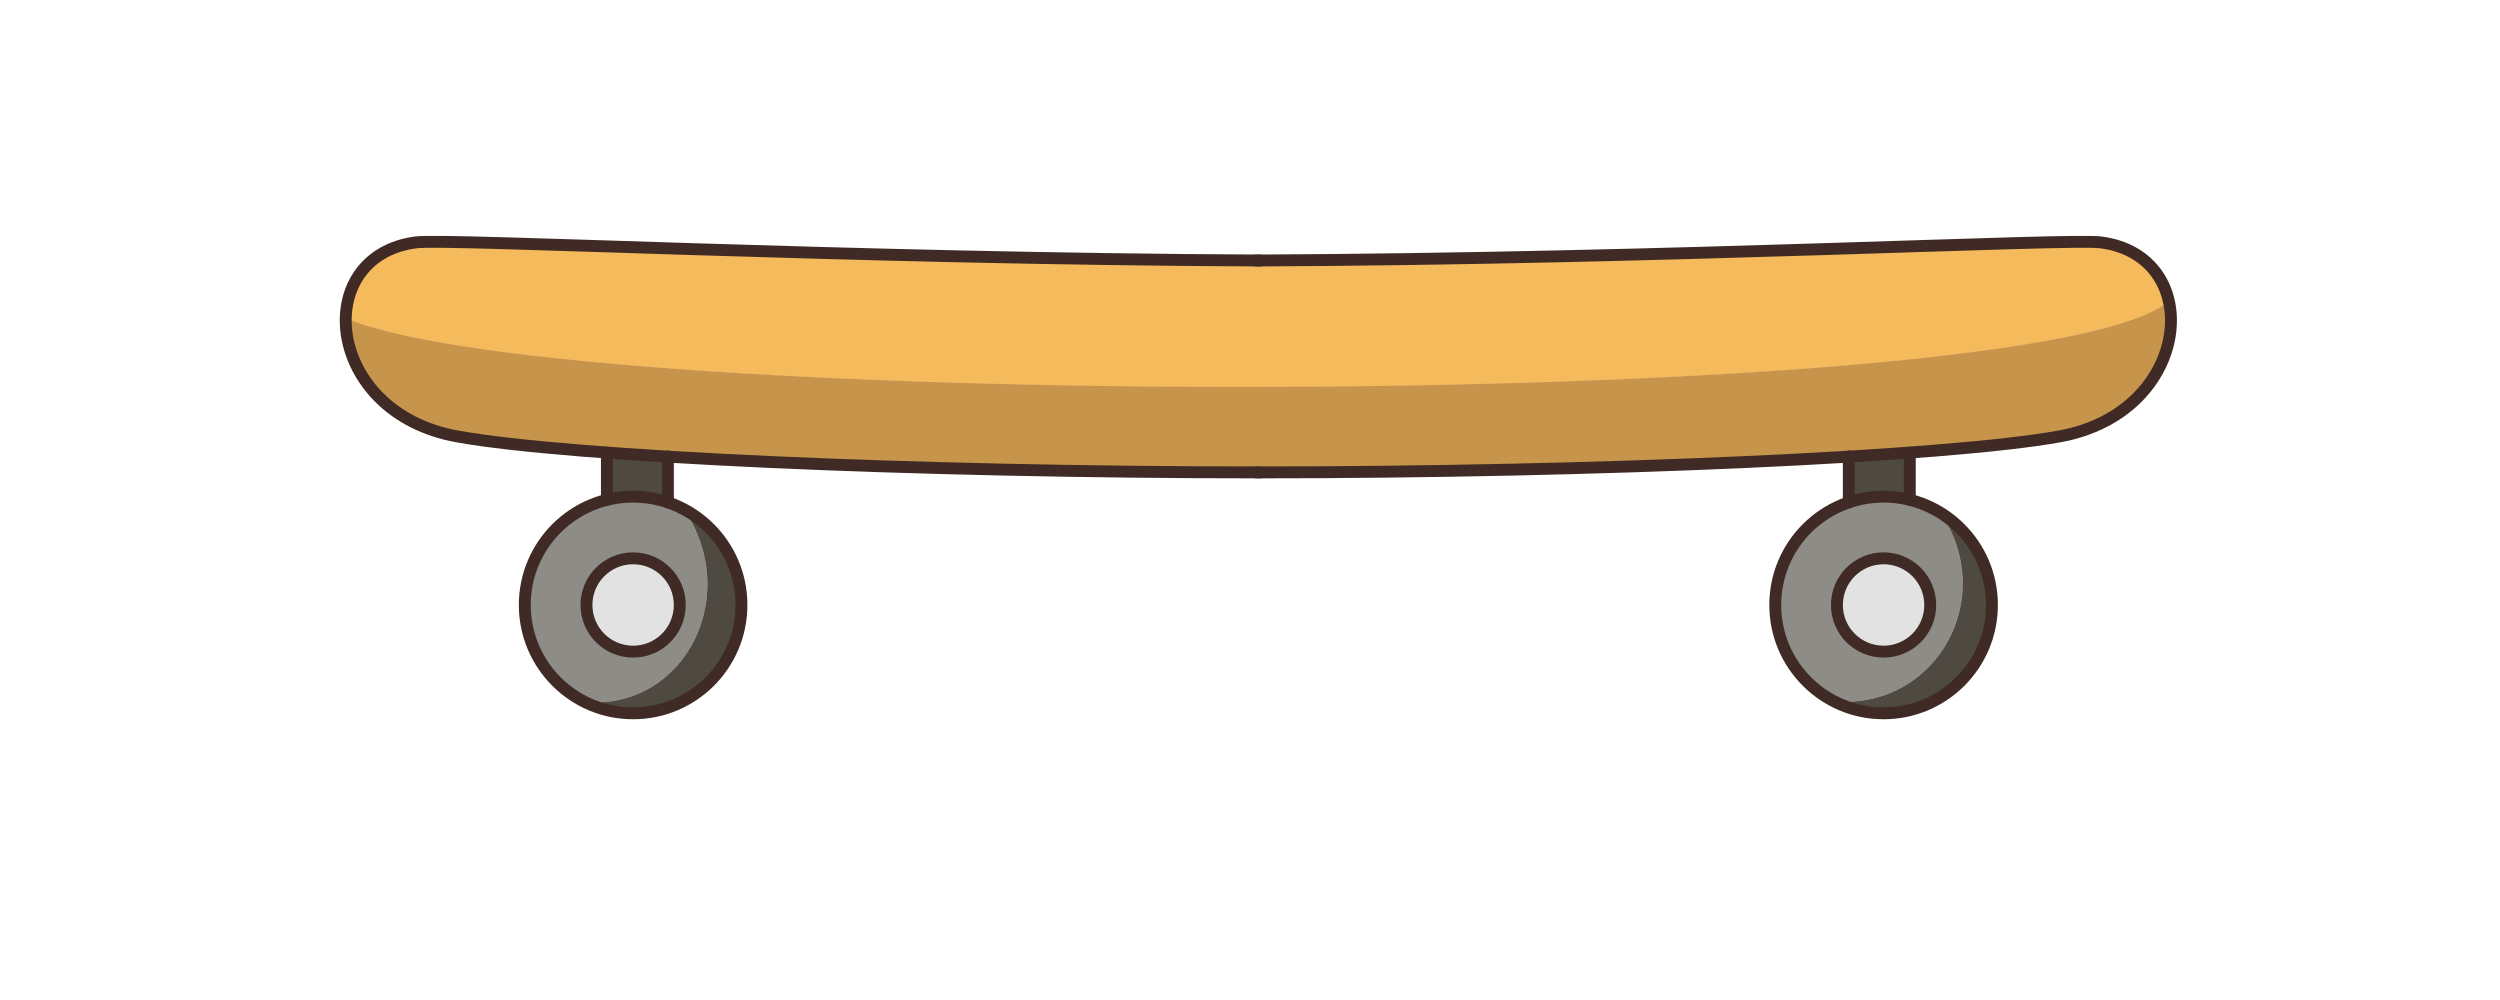 <svg width="100%" height="100%" viewBox="0 0 105 42" fill="none" xmlns="http://www.w3.org/2000/svg">
<path d="M28.08 19.171C27.18 19.111 26.32 19.061 25.51 19.001C22.76 18.801 20.6 18.571 19.24 18.321C16.07 17.751 14.51 15.411 14.55 13.371C23.72 17.331 85.94 17.331 91.11 12.641C91.6 14.801 90.07 17.681 86.51 18.321C85.15 18.571 82.99 18.801 80.24 19.001C79.43 19.061 78.57 19.111 77.67 19.171C71.05 19.571 62.05 19.831 52.97 19.831H52.78C43.7 19.831 34.7 19.571 28.08 19.171Z" fill="#BC7171"/>
<path d="M88.259 10.169C89.879 10.379 90.829 11.389 91.109 12.639C85.939 17.329 23.719 17.329 14.549 13.369C14.579 11.799 15.559 10.429 17.489 10.169C18.799 9.989 35.589 10.849 52.779 10.929H52.969C70.159 10.849 86.949 9.989 88.259 10.169Z" fill="#BC7171"/>
<path d="M79.14 23.438C80.22 23.438 81.1 24.317 81.1 25.398C81.1 26.477 80.22 27.348 79.14 27.348C78.06 27.348 77.18 26.477 77.18 25.398C77.18 24.317 78.06 23.438 79.14 23.438Z" fill="#BC7171"/>
<path d="M80.24 19V20.98C79.89 20.9 79.52 20.85 79.14 20.85C78.62 20.85 78.13 20.94 77.67 21.09V19.17C78.57 19.11 79.43 19.06 80.24 19Z" fill="#BC7171"/>
<path d="M77.18 29.468C81.39 29.708 83.92 25.068 81.48 21.508C82.8 22.298 83.69 23.748 83.69 25.398C83.69 27.908 81.65 29.948 79.14 29.948C78.43 29.948 77.77 29.788 77.17 29.488V29.468H77.18Z" fill="#BC7171"/>
<path d="M81.1 25.398C81.1 24.318 80.22 23.438 79.14 23.438C78.06 23.438 77.18 24.318 77.18 25.398C77.18 26.478 78.06 27.348 79.14 27.348C80.22 27.348 81.1 26.478 81.1 25.398ZM81.48 21.508C83.92 25.068 81.39 29.708 77.18 29.468V29.488C75.64 28.768 74.59 27.198 74.59 25.398C74.59 23.408 75.88 21.708 77.67 21.088C78.13 20.938 78.62 20.848 79.14 20.848C79.52 20.848 79.89 20.898 80.24 20.988C80.68 21.098 81.1 21.268 81.48 21.508Z" fill="#BC7171"/>
<path d="M28.7 21.359C30.16 22.109 31.16 23.639 31.16 25.399C31.16 27.909 29.13 29.949 26.61 29.949C25.91 29.949 25.25 29.789 24.66 29.499C28.88 29.739 31.16 24.919 28.7 21.359Z" fill="#BC7171"/>
<path d="M26.61 23.438C27.69 23.438 28.57 24.317 28.57 25.398C28.57 26.477 27.69 27.348 26.61 27.348C25.53 27.348 24.66 26.477 24.66 25.398C24.66 24.317 25.53 23.438 26.61 23.438Z" fill="#BC7171"/>
<path d="M26.61 20.85C26.23 20.85 25.86 20.9 25.51 20.98V19C26.32 19.06 27.18 19.11 28.08 19.17V21.09C27.62 20.93 27.12 20.85 26.61 20.85Z" fill="#BC7171"/>
<path d="M24.66 25.398C24.66 26.478 25.53 27.348 26.61 27.348C27.691 27.348 28.57 26.478 28.57 25.398C28.57 24.318 27.691 23.438 26.61 23.438C25.53 23.438 24.66 24.318 24.66 25.398ZM24.66 29.498C23.12 28.778 22.061 27.208 22.061 25.398C22.061 23.268 23.53 21.478 25.511 20.978C25.86 20.898 26.23 20.848 26.61 20.848C27.12 20.848 27.62 20.928 28.081 21.088C28.291 21.158 28.5 21.248 28.701 21.358C31.16 24.918 28.881 29.738 24.66 29.498Z" fill="#BC7171"/>
<path d="M80.24 18.999C79.43 19.059 78.57 19.109 77.67 19.169C71.05 19.569 62.05 19.829 52.97 19.829H52.78C43.7 19.829 34.7 19.569 28.08 19.169C27.18 19.109 26.32 19.059 25.51 18.999C22.76 18.799 20.6 18.569 19.24 18.319C16.07 17.749 14.51 15.409 14.55 13.369C23.72 17.329 85.94 17.329 91.11 12.629C91.61 14.789 90.07 17.679 86.51 18.319C85.15 18.569 82.99 18.799 80.24 18.999Z" fill="#C6944A"/>
<path d="M88.259 10.169C89.869 10.379 90.819 11.389 91.109 12.629C85.939 17.329 23.719 17.329 14.549 13.369C14.579 11.799 15.559 10.429 17.489 10.169C18.799 9.989 35.589 10.849 52.779 10.929H52.969C70.159 10.849 86.949 9.989 88.259 10.169Z" fill="#F4BA5B"/>
<path d="M79.14 23.438C80.22 23.438 81.09 24.317 81.09 25.398C81.09 26.477 80.22 27.348 79.14 27.348C78.06 27.348 77.18 26.477 77.18 25.398C77.18 24.317 78.06 23.438 79.14 23.438Z" fill="#E2E2E2"/>
<path d="M77.67 19.17C78.57 19.11 79.43 19.06 80.24 19V20.98C79.89 20.9 79.52 20.85 79.14 20.85C78.63 20.85 78.13 20.93 77.67 21.09V19.17Z" fill="#4F4A41"/>
<path d="M81.48 21.508C82.8 22.288 83.69 23.738 83.69 25.398C83.69 27.908 81.65 29.938 79.14 29.938C78.43 29.938 77.77 29.778 77.17 29.488V29.468C81.39 29.698 83.92 25.068 81.48 21.508Z" fill="#4F4A41"/>
<path d="M77.18 25.398C77.18 26.478 78.06 27.348 79.14 27.348C80.22 27.348 81.09 26.478 81.09 25.398C81.09 24.318 80.22 23.438 79.14 23.438C78.06 23.438 77.18 24.318 77.18 25.398ZM81.48 21.508C83.92 25.068 81.39 29.698 77.18 29.468V29.488C75.64 28.758 74.59 27.208 74.59 25.398C74.59 23.388 75.88 21.698 77.67 21.088C78.13 20.928 78.63 20.848 79.14 20.848C79.52 20.848 79.89 20.898 80.24 20.988C80.68 21.098 81.1 21.268 81.48 21.508Z" fill="#8E8C87"/>
<path d="M31.16 25.401C31.16 27.911 29.12 29.941 26.61 29.941C25.91 29.941 25.26 29.781 24.67 29.501C28.87 29.721 31.15 24.921 28.71 21.371C30.16 22.121 31.16 23.641 31.16 25.401Z" fill="#4F4A41"/>
<path d="M26.61 23.438C27.69 23.438 28.57 24.317 28.57 25.398C28.57 26.477 27.69 27.348 26.61 27.348C25.53 27.348 24.65 26.477 24.65 25.398C24.65 24.317 25.53 23.438 26.61 23.438Z" fill="#E2E2E2"/>
<path d="M26.61 20.85C26.23 20.85 25.86 20.9 25.51 20.98V19C26.32 19.06 27.18 19.11 28.08 19.17V21.09C27.62 20.94 27.13 20.85 26.61 20.85Z" fill="#4F4A41"/>
<path d="M25.511 20.978C25.86 20.898 26.23 20.848 26.61 20.848C27.131 20.848 27.62 20.938 28.081 21.088C28.3 21.168 28.511 21.258 28.71 21.368C31.151 24.918 28.87 29.718 24.671 29.498C23.131 28.778 22.061 27.218 22.061 25.398C22.061 23.258 23.53 21.468 25.511 20.978ZM28.57 25.398C28.57 24.318 27.691 23.438 26.61 23.438C25.53 23.438 24.651 24.318 24.651 25.398C24.651 26.478 25.53 27.348 26.61 27.348C27.691 27.348 28.57 26.478 28.57 25.398Z" fill="#8E8C87"/>
<path d="M52.941 10.941C35.681 10.871 18.771 10.001 17.461 10.181C13.021 10.761 13.611 17.331 19.211 18.331C23.911 19.181 38.351 19.841 52.941 19.841" stroke="#3F2A25" stroke-width="0.5" stroke-linecap="round" stroke-linejoin="round"/>
<path d="M26.591 29.959C29.104 29.959 31.141 27.922 31.141 25.409C31.141 22.896 29.104 20.859 26.591 20.859C24.078 20.859 22.041 22.896 22.041 25.409C22.041 27.922 24.078 29.959 26.591 29.959Z" stroke="#3F2A25" stroke-width="0.5" stroke-linecap="round" stroke-linejoin="round"/>
<path d="M26.591 27.369C27.673 27.369 28.551 26.492 28.551 25.409C28.551 24.327 27.673 23.449 26.591 23.449C25.508 23.449 24.631 24.327 24.631 25.409C24.631 26.492 25.508 27.369 26.591 27.369Z" stroke="#3F2A25" stroke-width="0.5" stroke-linecap="round" stroke-linejoin="round"/>
<path d="M25.49 19.012V20.992" stroke="#3F2A25" stroke-width="0.5" stroke-linecap="round" stroke-linejoin="round"/>
<path d="M28.051 19.172V21.102" stroke="#3F2A25" stroke-width="0.5" stroke-linecap="round" stroke-linejoin="round"/>
<path d="M52.76 19.841C67.35 19.841 81.79 19.181 86.49 18.331C92.09 17.331 92.68 10.761 88.24 10.181C86.93 10.001 70.02 10.871 52.76 10.941" stroke="#3F2A25" stroke-width="0.5" stroke-linecap="round" stroke-linejoin="round"/>
<path d="M79.111 29.959C81.623 29.959 83.661 27.922 83.661 25.409C83.661 22.896 81.623 20.859 79.111 20.859C76.598 20.859 74.561 22.896 74.561 25.409C74.561 27.922 76.598 29.959 79.111 29.959Z" stroke="#3F2A25" stroke-width="0.5" stroke-linecap="round" stroke-linejoin="round"/>
<path d="M79.11 27.369C80.193 27.369 81.07 26.492 81.07 25.409C81.07 24.327 80.193 23.449 79.11 23.449C78.028 23.449 77.15 24.327 77.15 25.409C77.15 26.492 78.028 27.369 79.11 27.369Z" stroke="#3F2A25" stroke-width="0.5" stroke-linecap="round" stroke-linejoin="round"/>
<path d="M80.211 19.012V20.992" stroke="#3F2A25" stroke-width="0.5" stroke-linecap="round" stroke-linejoin="round"/>
<path d="M77.65 19.172V21.102" stroke="#3F2A25" stroke-width="0.5" stroke-linecap="round" stroke-linejoin="round"/>
</svg>

